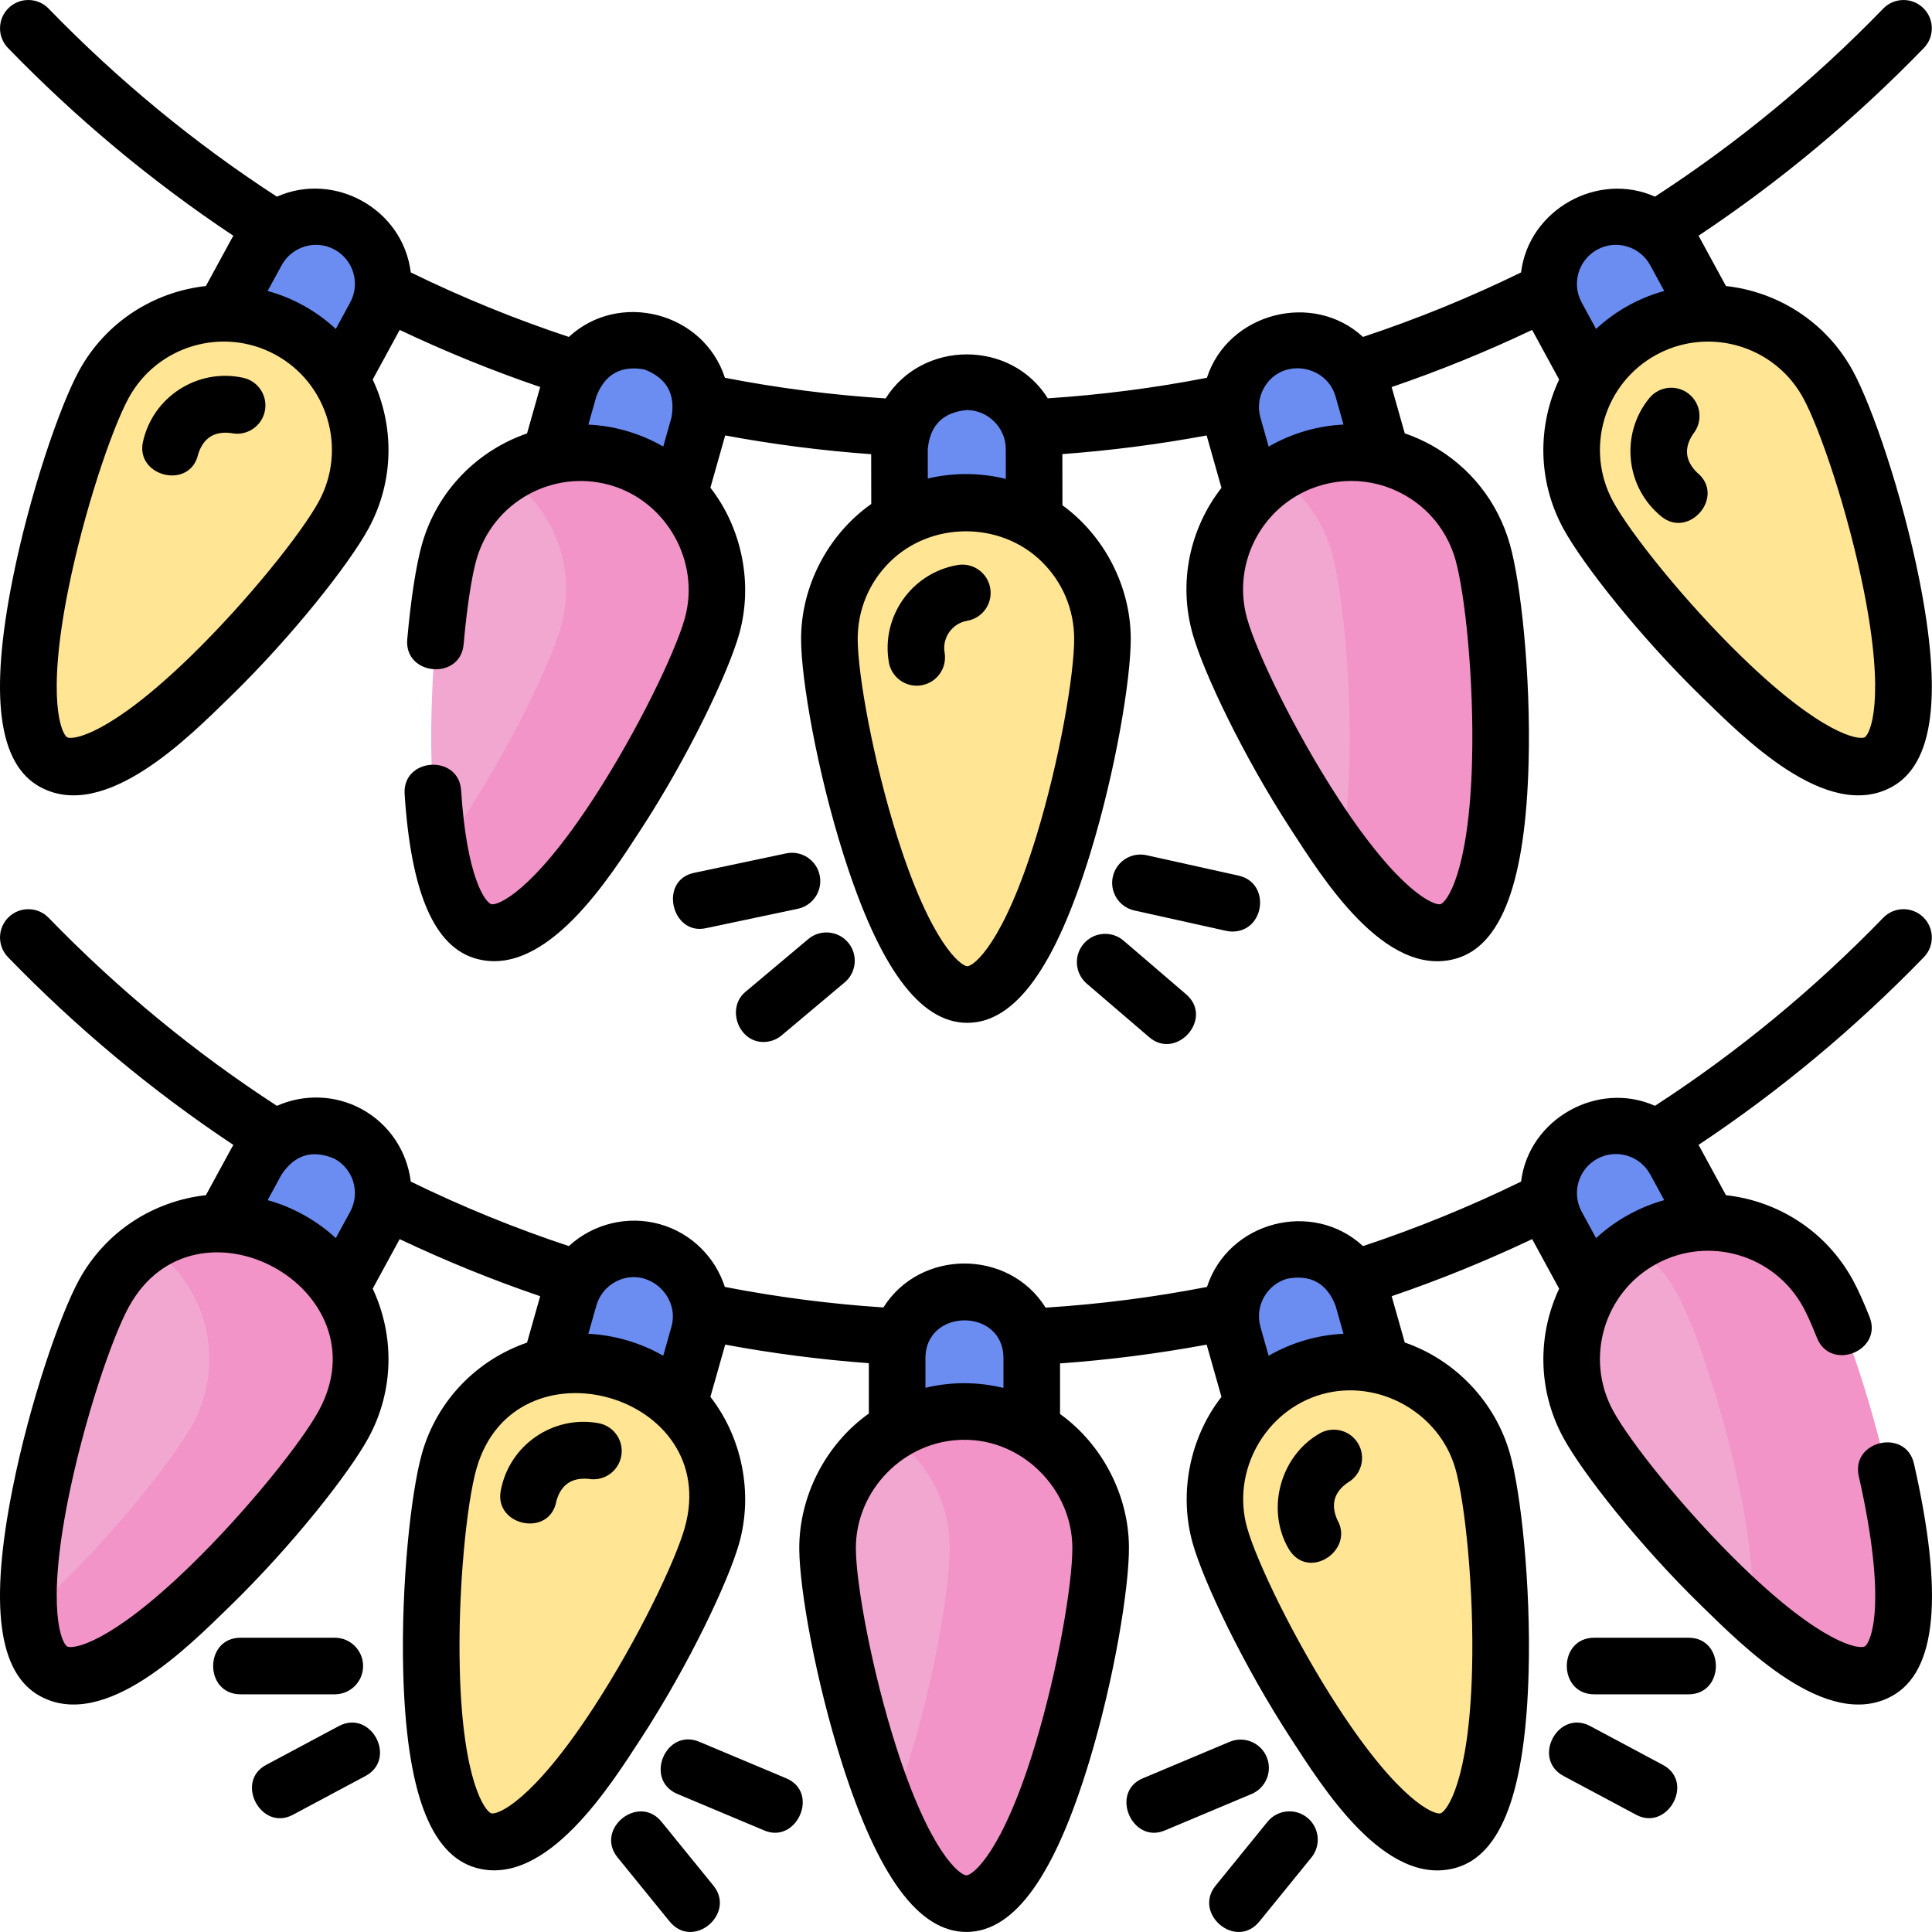 <?xml version="1.0" encoding="iso-8859-1"?>
<!-- Generator: Adobe Illustrator 25.0.0, SVG Export Plug-In . SVG Version: 6.00 Build 0)  -->
<svg version="1.1" id="Layer_1" xmlns="http://www.w3.org/2000/svg" xmlns:xlink="http://www.w3.org/1999/xlink" x="0px" y="0px"
	 viewBox="0 0 512.051 512.051" style="enable-background:new 0 0 512.051 512.051;" xml:space="preserve">
<g>
	<g>
		<g>
			<g>
				<g>
					<g>
						<path style="fill:#6B8DF2;" d="M92.259,59.562L92.259,59.562c8.653,4.71,11.85,15.542,7.14,24.195L81.63,116.404
							L50.295,99.349l17.769-32.647C72.774,58.049,83.606,54.853,92.259,59.562z"/>
						<path style="fill:#FFE594;" d="M27.503,101.913c9.555-17.554,31.531-24.039,49.085-14.485s24.039,31.531,14.485,49.085
							s-59.288,75.037-76.842,65.482C-3.323,192.441,17.949,119.467,27.503,101.913z"/>
					</g>
					<g>
						<path style="fill:#6B8DF2;" d="M172.863,90.714L172.863,90.714c9.479,2.684,14.987,12.544,12.303,22.023l-10.725,37.871
							l-34.326-9.721l10.725-37.871C153.524,93.537,163.384,88.029,172.863,90.714z"/>
						<path style="fill:#F2A7D0;" d="M119.048,146.309c5.446-19.23,25.449-30.404,44.679-24.959
							c19.23,5.446,30.404,25.449,24.959,44.679c-5.446,19.23-41.269,86.269-60.499,80.823
							C108.957,241.407,113.603,165.539,119.048,146.309z"/>
						<path style="fill:#F294C7;" d="M163.727,121.35c-10.565-2.992-21.359-0.958-29.848,4.663
							c12.763,8.466,19.203,24.491,14.807,40.016c-3.24,11.441-17.234,39.806-32.088,59.76c2.077,11.172,5.719,19.402,11.589,21.064
							c19.23,5.446,55.054-61.594,60.499-80.823S182.957,126.796,163.727,121.35z"/>
					</g>
				</g>
				<g>
					<g>
						<path style="fill:#6B8DF2;" d="M419.754,59.562L419.754,59.562c-8.653,4.71-11.85,15.542-7.14,24.195l23.677,43.501
							l31.335-17.055l-23.677-43.501C439.24,58.049,428.407,54.853,419.754,59.562z"/>
						<path style="fill:#FFE594;" d="M484.51,101.913c-9.555-17.554-31.531-24.039-49.085-14.485s-24.04,31.531-14.485,49.085
							s59.288,75.037,76.842,65.482C515.336,192.441,494.064,119.467,484.51,101.913z"/>
					</g>
					<g>
						<path style="fill:#6B8DF2;" d="M339.15,90.714L339.15,90.714c-9.479,2.684-14.987,12.544-12.303,22.023l11.436,40.382
							l34.326-9.721l-11.436-40.382C358.489,93.537,348.629,88.029,339.15,90.714z"/>
						<path style="fill:#F2A7D0;" d="M392.965,146.309c-5.446-19.23-25.449-30.404-44.679-24.959
							c-19.23,5.446-30.404,25.449-24.959,44.679s41.269,86.269,60.499,80.823C403.057,241.407,398.411,165.539,392.965,146.309z"/>
						<path style="fill:#F294C7;" d="M392.965,146.309c-5.446-19.23-25.449-30.404-44.679-24.959
							c-3.705,1.049-7.106,2.643-10.152,4.663c6.962,4.61,12.377,11.631,14.831,20.296c3.783,13.36,7.178,54.052,2.451,79.48
							c10.112,13.583,20.622,23.27,28.411,21.064C403.057,241.407,398.411,165.539,392.965,146.309z"/>
					</g>
				</g>
				<g>
					<g>
						<path style="fill:#6B8DF2;" d="M256.151,101.177L256.151,101.177c9.852-0.043,17.873,7.908,17.916,17.76l0.078,46.507
							l-35.675,0.156l-0.078-46.507C238.348,109.242,246.299,101.22,256.151,101.177z"/>
						<path style="fill:#FFE594;" d="M219.819,169.492c-0.088-19.986,16.043-36.259,36.029-36.346s36.259,16.043,36.346,36.029
							c0.088,19.986-15.789,94.32-35.775,94.407C236.433,263.67,219.906,189.478,219.819,169.492z"/>
					</g>
				</g>
			</g>
			<g>
				<g>
					<g>
						<path style="fill:#6B8DF2;" d="M92.259,300.528L92.259,300.528c8.653,4.71,11.85,15.542,7.14,24.195l-19.965,36.682
							L48.099,344.35l19.965-36.682C72.774,299.015,83.606,295.818,92.259,300.528z"/>
						<path style="fill:#F2A7D0;" d="M27.503,342.879c9.555-17.554,31.531-24.04,49.085-14.485s24.039,31.531,14.485,49.085
							s-59.288,75.037-76.842,65.482C-3.323,433.406,17.949,360.433,27.503,342.879z"/>
						<path style="fill:#F294C7;" d="M76.588,328.394c-12.184-6.632-26.495-5.53-37.307,1.63
							c15.498,10.251,20.84,30.832,11.792,47.455c-5.576,10.246-24.839,34.089-43.403,50.271c0.545,7.459,2.525,13.015,6.561,15.212
							c17.554,9.555,67.287-47.928,76.842-65.482C100.628,359.924,94.143,337.948,76.588,328.394z"/>
					</g>
					<g>
						<path style="fill:#6B8DF2;" d="M172.863,331.679L172.863,331.679c9.479,2.684,14.987,12.544,12.303,22.023l-11.81,41.703
							l-34.326-9.721l11.81-41.703C153.524,334.503,163.384,328.995,172.863,331.679z"/>
						<path style="fill:#FFE594;" d="M119.048,387.275c5.446-19.23,25.449-30.404,44.679-24.959s30.404,25.449,24.959,44.679
							c-5.446,19.23-41.269,86.269-60.499,80.823S113.603,406.504,119.048,387.275z"/>
					</g>
				</g>
				<g>
					<g>
						<path style="fill:#6B8DF2;" d="M419.754,300.528L419.754,300.528c-8.653,4.71-11.85,15.542-7.14,24.195l19.798,36.375
							l31.335-17.055l-19.798-36.375C439.24,299.015,428.407,295.818,419.754,300.528z"/>
						<path style="fill:#F2A7D0;" d="M484.51,342.879c-9.555-17.554-31.531-24.04-49.085-14.485s-24.04,31.531-14.485,49.085
							s59.288,75.037,76.842,65.482C515.336,433.406,494.064,360.433,484.51,342.879z"/>
						<path style="fill:#F294C7;" d="M484.51,342.879c-9.554-17.554-31.531-24.04-49.085-14.485
							c-0.931,0.507-1.824,1.056-2.693,1.63c4.766,3.156,8.855,7.484,11.778,12.855c7.357,13.518,21.659,59.892,19.833,84.87
							c13.243,11.543,26.13,19.19,33.439,15.212C515.336,433.406,494.064,360.433,484.51,342.879z"/>
					</g>
					<g>
						<path style="fill:#6B8DF2;" d="M339.15,331.679L339.15,331.679c-9.479,2.684-14.987,12.544-12.303,22.023l9.489,33.507
							l34.326-9.721l-9.489-33.507C358.489,334.503,348.629,328.995,339.15,331.679z"/>
						<path style="fill:#FFE594;" d="M392.965,387.275c-5.446-19.23-25.449-30.404-44.679-24.959
							c-19.23,5.446-30.404,25.449-24.959,44.679c5.446,19.23,41.269,86.269,60.499,80.823S398.411,406.504,392.965,387.275z"/>
					</g>
				</g>
				<g>
					<path style="fill:#6B8DF2;" d="M255.488,342.13L255.488,342.13c9.851-0.069,17.894,7.861,17.963,17.712l0.125,30.453
						l-35.675,0.251l-0.125-30.453C237.707,350.241,245.637,342.199,255.488,342.13z"/>
					<path style="fill:#F2A7D0;" d="M219.338,410.541c-0.141-19.986,15.947-36.301,35.933-36.442
						c19.986-0.141,36.301,15.947,36.442,35.933s-15.539,94.361-35.524,94.502C236.202,504.674,219.478,430.526,219.338,410.541z"/>
					<path style="fill:#F294C7;" d="M255.27,374.099c-7.302,0.051-14.078,2.269-19.738,6.029
						c9.679,6.434,16.092,17.407,16.18,29.904c0.089,12.616-6.128,46.903-15.752,70.511c5.839,13.853,12.808,24.043,20.227,23.991
						c19.986-0.141,35.665-74.516,35.524-94.502S275.256,373.958,255.27,374.099z"/>
				</g>
			</g>
		</g>
	</g>
	<g>
		<path d="M54.571,75.806c-13.742,1.514-26.559,9.485-33.655,22.521v0.001c-5.091,9.354-13.055,32.544-17.569,55.158
			c-6.194,31.03-3.806,49.053,7.3,55.098c17.248,9.383,39.603-13.458,50.232-23.784c16.541-16.068,31.691-35.347,36.783-44.701
			c6.909-12.695,6.842-27.339,1.118-39.513l7.155-13.146c12.105,5.745,24.572,10.815,37.236,15.134l-3.483,12.298
			c-13.069,4.509-23.812,15.114-27.856,29.395c-1.542,5.448-2.961,14.623-3.893,25.172c-0.851,9.657,14.088,10.982,14.942,1.318
			c0.839-9.512,2.104-17.888,3.383-22.403c4.31-15.221,20.198-24.096,35.419-19.787c14.987,4.244,24.052,20.353,19.786,35.42
			c-2.541,8.972-12.496,29.727-24.148,47.615c-16.306,25.03-25.52,28.472-27.091,28.036c-1.603-0.454-6.517-6.971-8.018-30.164
			c-0.628-9.68-15.595-8.707-14.969,0.969c1.698,26.235,7.88,40.506,18.899,43.627c18.685,5.297,35.659-21.866,43.747-34.28
			c12.587-19.322,23.111-41.468,26.013-51.715c3.736-13.193,0.799-28.012-7.618-38.821l3.921-13.844
			c12.777,2.369,25.733,4.032,38.689,4.967l0.022,13.196c-11.502,8.106-18.658,21.87-18.597,35.955
			c0.047,10.649,4.244,34.807,11.186,56.798c9.508,30.118,20.262,44.761,32.876,44.76c0.023,0,0.048,0,0.071,0
			c12.644-0.056,23.292-14.791,32.553-45.047c6.75-22.051,10.735-46.244,10.688-56.893c-0.06-13.731-6.999-27.169-18.103-35.226
			l-0.023-13.57c12.804-0.94,25.611-2.599,38.24-4.94l3.931,13.879c-8.269,10.612-11.566,24.88-7.628,38.787
			c2.901,10.247,13.425,32.393,26.012,51.716c8.215,12.611,24.881,39.63,43.747,34.28c12.165-3.445,18.471-20.497,19.276-52.128
			c0.587-23.055-2.064-47.429-4.967-57.676v0.001c-3.179-11.229-10.541-20.547-20.729-26.237c-2.303-1.287-4.692-2.342-7.135-3.185
			l-3.473-12.264c12.66-4.318,25.127-9.396,37.233-15.141l7.156,13.147c-5.723,12.174-5.79,26.818,1.12,39.513
			c5.091,9.354,20.241,28.632,36.782,44.7c10.627,10.324,32.987,33.171,50.232,23.783c11.104-6.044,13.492-24.066,7.299-55.097
			c-4.515-22.615-12.479-45.805-17.569-55.158c0-0.001,0-0.001-0.001-0.001c-7.095-13.036-19.911-21.008-33.653-22.522
			l-6.907-12.689c-0.118-0.217-0.245-0.425-0.368-0.637c21.454-14.269,41.52-30.974,59.724-49.756
			c2.883-2.975,2.809-7.723-0.166-10.605c-2.975-2.884-7.723-2.808-10.605,0.166c-18.371,18.955-38.711,35.702-60.495,49.833
			c-15.191-6.777-33.461,3.479-35.485,20.085c-13.551,6.625-27.607,12.359-41.897,17.093c-13.258-12.252-35.795-6.382-41.365,10.83
			c-13.903,2.701-28.049,4.524-42.174,5.444c-9.735-15.573-33.242-15.488-42.972,0.029c-14.27-0.91-28.556-2.746-42.6-5.474
			c-5.612-17.344-27.967-23.212-41.366-10.827c-14.295-4.738-28.347-10.473-41.896-17.096c-2.048-16.8-20.228-26.868-35.481-20.077
			C51.604,37.99,31.268,21.242,12.892,2.283C10.01-0.691,5.261-0.765,2.287,2.117C-0.688,5-0.761,9.748,2.121,12.722
			c18.211,18.789,38.277,35.495,59.738,49.767c-0.124,0.212-0.264,0.411-0.383,0.628L54.571,75.806z M84.486,132.927
			c-4.458,8.19-18.747,26.237-34.06,41.113c-21.429,20.817-31.175,22.156-32.61,21.367c-1.437-0.781-5.608-9.69,0.24-38.985
			c4.179-20.936,11.577-42.734,16.034-50.925v0.001c7.562-13.895,25.019-19.047,38.912-11.482
			C86.897,101.578,92.048,119.034,84.486,132.927z M274.663,221.645c-8.744,28.564-16.641,34.431-18.276,34.438
			c-0.001,0-0.002,0-0.003,0c-1.644-0.001-9.587-5.809-18.574-34.275c-6.427-20.359-10.45-43.024-10.49-52.349
			c-0.034-7.662,2.918-14.88,8.314-20.321c10.933-11.029,29.546-11.106,40.57-0.178c5.442,5.395,8.458,12.586,8.491,20.249
			C284.735,178.532,280.912,201.231,274.663,221.645z M385.749,148.352C385.749,148.353,385.749,148.353,385.749,148.352
			c2.54,8.972,4.946,31.864,4.402,53.207c-0.76,29.862-6.794,37.632-8.367,38.078c-1.575,0.438-10.784-3.004-27.092-28.036
			c-11.652-17.889-21.607-38.644-24.148-47.615c-4.311-15.22,4.565-31.108,19.785-35.42c2.595-0.734,5.235-1.098,7.859-1.098
			c4.833,0,9.613,1.233,13.948,3.655C378.827,134.861,383.661,140.979,385.749,148.352z M477.923,105.499L477.923,105.499
			c4.457,8.189,11.854,29.987,16.034,50.924c5.848,29.295,1.677,38.204,0.24,38.985c-1.438,0.787-11.185-0.553-32.61-21.367
			c-15.312-14.876-29.602-32.923-34.059-41.112c-7.562-13.895-2.411-31.351,11.481-38.912c4.345-2.365,9.037-3.486,13.667-3.486
			C462.852,90.53,472.724,95.949,477.923,105.499z M423.34,66.15c5.007-2.729,11.297-0.869,14.021,4.138l3.716,6.827
			c-3.149,0.871-6.249,2.099-9.239,3.726c-3.266,1.778-6.213,3.917-8.823,6.338l-3.814-7.007
			C416.476,75.166,418.333,68.875,423.34,66.15z M334.985,102.835c4.556-8.155,16.569-6.257,18.973,2.225l2.114,7.467
			c-3.289,0.163-6.583,0.688-9.83,1.608c-3.579,1.014-6.925,2.45-10.005,4.235l-2.174-7.677
			C333.311,108.037,333.638,105.246,334.985,102.835z M256.183,108.677c5.669,0,10.359,4.678,10.383,10.272l0.013,7.977
			c-3.416-0.845-6.958-1.281-10.566-1.281c-0.065,0-0.132,0-0.198,0c-3.382,0.015-6.699,0.423-9.911,1.179l-0.013-7.765
			C246.455,112.757,249.885,109.296,256.183,108.677z M170.82,97.929c5.901,2.286,8.277,6.541,7.13,12.764l-2.17,7.663
			c-3.11-1.795-6.464-3.218-10.009-4.221c-3.275-0.928-6.569-1.441-9.832-1.596l2.118-7.478
			C160.342,99.159,164.596,96.782,170.82,97.929z M88.674,66.15c5.007,2.725,6.863,9.016,4.138,14.021l-3.814,7.008
			c-2.61-2.421-5.557-4.56-8.824-6.339c-2.99-1.627-6.09-2.854-9.238-3.725l3.716-6.827C77.275,65.469,83.5,63.332,88.674,66.15z"/>
		<path d="M64.458,100.129c-12.012-2.642-23.933,4.98-26.574,16.99c-2.026,9.21,12.538,12.823,14.649,3.223
			c1.362-4.261,4.263-6.115,8.702-5.562c4.045,0.888,8.047-1.668,8.936-5.714C71.062,105.019,68.504,101.019,64.458,100.129z"/>
		<path d="M253.789,149.75c-12.122,2.076-20.294,13.626-18.219,25.747c0.626,3.654,3.797,6.235,7.384,6.235
			c0.42,0,0.847-0.035,1.274-0.108c4.083-0.699,6.826-4.575,6.127-8.658c-0.68-3.969,1.997-7.751,5.965-8.431
			c4.083-0.699,6.826-4.575,6.126-8.658C261.749,151.794,257.866,149.05,253.789,149.75z"/>
		<path d="M449.808,125.271c-3.194-3.132-3.547-6.556-1.059-10.273c2.614-3.214,2.127-7.938-1.086-10.551
			c-3.216-2.615-7.938-2.126-10.551,1.086c-7.76,9.542-6.311,23.616,3.23,31.375C447.71,142.899,457.431,131.471,449.808,125.271z"
			/>
		<path d="M507.274,387.928c-2.147-9.454-16.774-6.14-14.629,3.317c7.705,33.976,3.184,44.239,1.552,45.127
			c-1.438,0.784-11.181-0.549-32.61-21.366c-15.312-14.876-29.602-32.923-34.059-41.112c-7.562-13.895-2.412-31.351,11.481-38.913
			c13.893-7.562,31.35-2.412,38.913,11.483c0.722,1.326,1.939,3.809,3.638,8.1c3.57,9.016,17.517,3.497,13.947-5.52
			c-1.587-4.01-3.071-7.29-4.41-9.751c-7.096-13.037-19.912-21.01-33.655-22.524l-6.907-12.688
			c-0.118-0.217-0.245-0.425-0.368-0.637c21.454-14.269,41.518-30.973,59.724-49.756c2.883-2.974,2.809-7.723-0.166-10.605
			c-2.975-2.884-7.723-2.808-10.605,0.166c-18.374,18.956-38.711,35.703-60.493,49.834c-15.191-6.778-33.46,3.477-35.486,20.082
			c-13.548,6.624-27.601,12.36-41.895,17.097c-13.401-12.385-35.74-6.51-41.346,10.822c-14.098,2.74-28.443,4.581-42.774,5.488
			c-9.739-15.579-33.222-15.589-42.994-0.048c-14.077-0.923-28.168-2.748-42.02-5.439c-2.52-7.791-8.754-14.229-17.206-16.622
			c-8.453-2.396-17.694-0.159-24.139,5.798c-14.289-4.735-28.352-10.472-41.896-17.094c-0.958-7.859-5.559-15.161-13.027-19.226
			c-6.935-3.777-15.267-4.05-22.451-0.853c-21.783-14.13-42.123-30.879-60.501-49.839c-2.882-2.975-7.632-3.047-10.605-0.166
			c-2.975,2.883-3.048,7.632-0.166,10.605c18.212,18.79,38.281,35.497,59.738,49.766c-0.124,0.213-0.265,0.411-0.383,0.628
			l-6.905,12.687c-13.743,1.513-26.561,9.486-33.656,22.524c-5.091,9.354-13.055,32.544-17.569,55.158
			c-6.194,31.03-3.806,49.052,7.299,55.097c17.249,9.383,39.602-13.456,50.232-23.783c16.541-16.068,31.691-35.347,36.783-44.701
			c6.909-12.695,6.842-27.339,1.119-39.514l7.149-13.136c12.103,5.744,24.581,10.812,37.24,15.13l-3.482,12.294
			c-13.069,4.509-23.811,15.113-27.855,29.392c-2.902,10.248-5.553,34.623-4.966,57.677c0.806,31.631,7.111,48.683,19.277,52.128
			c18.685,5.297,35.659-21.866,43.747-34.281c12.587-19.322,23.111-41.468,26.013-51.715c3.736-13.193,0.799-28.011-7.618-38.82
			l3.921-13.845c12.574,2.331,25.322,3.979,38.071,4.922v13.34c-11.444,8.141-18.537,21.901-18.438,35.959
			c0.075,10.649,4.336,34.796,11.337,56.768c9.578,30.059,20.356,44.673,32.951,44.673c0.038,0,0.077,0,0.115,0
			c12.644-0.089,23.253-14.853,32.434-45.133c6.691-22.069,10.612-46.272,10.537-56.922c-0.097-13.754-7.097-27.203-18.261-35.22
			v-13.407c13.014-0.932,26.027-2.6,38.858-4.979l3.921,13.845c-8.421,10.813-11.358,25.619-7.618,38.82
			c2.901,10.247,13.424,32.394,26.012,51.716c8.215,12.611,24.881,39.631,43.747,34.281c12.165-3.445,18.471-20.497,19.276-52.128
			c0.587-23.055-2.064-47.43-4.967-57.677c-3.861-13.639-14.461-24.791-27.862-29.42l-3.476-12.272
			c12.664-4.32,25.132-9.388,37.236-15.132l7.155,13.145c-5.723,12.175-5.79,26.819,1.12,39.514
			c5.091,9.354,20.241,28.632,36.782,44.7c10.628,10.325,32.986,33.171,50.232,23.782
			C513.275,443.067,515.207,422.911,507.274,387.928z M423.34,307.116c5.007-2.728,11.297-0.869,14.021,4.138l3.716,6.827
			c-6.624,1.833-13.013,5.381-18.061,10.064l-3.814-7.007C416.476,316.132,418.333,309.841,423.34,307.116z M341.194,338.895
			c6.224-1.148,10.478,1.229,12.764,7.131l2.115,7.466c-3.289,0.163-6.583,0.688-9.83,1.608c-3.545,1.004-6.898,2.427-10.009,4.222
			l-2.17-7.663C332.511,346.175,335.709,340.449,341.194,338.895z M162.961,339.817c8.154-4.559,17.39,3.362,14.988,11.842
			l-2.17,7.663c-5.96-3.44-12.981-5.491-19.841-5.817l2.118-7.479C158.809,343.369,160.551,341.164,162.961,339.817z
			 M88.674,307.116c5.007,2.725,6.863,9.016,4.138,14.021l-3.814,7.007c-5.049-4.683-11.437-8.231-18.062-10.064l3.716-6.826
			C78.183,306.001,82.857,304.622,88.674,307.116z M84.486,373.893c-4.458,8.19-18.747,26.237-34.06,41.113
			c-21.426,20.814-31.176,22.154-32.61,21.366c-1.437-0.782-5.608-9.69,0.24-38.984c4.179-20.936,11.577-42.734,16.034-50.925
			C51.739,314.046,102.16,341.421,84.486,373.893z M181.47,404.951c-2.541,8.972-12.496,29.728-24.148,47.615
			c-16.306,25.031-25.52,28.485-27.091,28.037c-1.574-0.446-7.608-8.216-8.369-38.078c-0.543-21.343,1.862-44.235,4.403-53.207
			C136.322,353.803,191.551,369.355,181.47,404.951z M274.32,462.549c-8.668,28.588-16.549,34.474-18.185,34.485
			c-0.002,0-0.003,0-0.005,0c-1.647,0-9.604-5.793-18.664-34.227c-6.481-20.341-10.563-42.995-10.629-52.319
			c-0.111-15.631,12.946-28.78,28.485-28.889c15.563-0.218,28.78,12.972,28.889,28.485
			C284.277,419.409,280.514,442.118,274.32,462.549z M255.218,366.599c-3.393,0.024-6.722,0.443-9.942,1.214v-7.773
			c-0.094-13.341,20.579-13.522,20.675-0.198v8.009C262.478,367.003,258.879,366.577,255.218,366.599z M385.749,389.318
			c2.54,8.971,4.946,31.864,4.402,53.207c-0.76,29.862-6.794,37.632-8.367,38.078c-1.575,0.438-10.784-3.004-27.092-28.036
			c-11.653-17.889-21.607-38.645-24.148-47.616c-4.267-15.066,4.799-31.174,19.785-35.419
			C365.258,365.307,381.512,374.358,385.749,389.318z"/>
		<path d="M158.61,377.189c-12.104-2.18-23.725,5.885-25.91,17.987c-1.674,9.279,13.013,12.354,14.762,2.664
			c1.199-4.31,4.027-6.273,8.484-5.89c4.075,0.734,7.978-1.972,8.713-6.049C165.394,381.826,162.686,377.925,158.61,377.189z"/>
		<path d="M349.791,379.896c-10.371,5.9-14.311,19.949-8.357,30.414c5.107,8.98,17.623,0.641,13.037-7.418
			c-1.842-4.076-0.93-7.395,2.736-9.957c3.601-2.048,4.859-6.627,2.812-10.228C357.97,379.107,353.389,377.85,349.791,379.896z"/>
		<path d="M96.234,441.557c0-4.143-3.358-7.5-7.5-7.5H63.766c-9.697,0-9.697,15,0,15h24.967
			C92.876,449.057,96.234,445.7,96.234,441.557z"/>
		<path d="M89.777,457.487l-19.242,10.277c-8.373,4.471-1.303,17.706,7.066,13.23l19.242-10.277
			C105.398,466.15,98.329,452.914,89.777,457.487z"/>
		<path d="M208.389,471.321l-23.018-9.673c-8.939-3.764-14.75,10.072-5.812,13.828l23.018,9.673
			C211.182,488.77,217.296,475.063,208.389,471.321z"/>
		<path d="M175.333,482.843c-6.116-7.524-17.756,1.935-11.641,9.461l13.758,16.929c6.263,7.702,17.661-2.052,11.641-9.461
			L175.333,482.843z"/>
		<path d="M447.499,434.057h-24.967c-9.697,0-9.697,15,0,15h24.967C457.196,449.057,457.196,434.057,447.499,434.057z"/>
		<path d="M440.73,467.764l-19.242-10.277c-8.551-4.573-15.621,8.663-7.066,13.23l19.242,10.277
			C441.917,485.408,449.265,472.321,440.73,467.764z"/>
		<path d="M335.714,465.657c-1.605-3.819-6.005-5.616-9.819-4.009l-23.018,9.673c-8.8,3.697-2.829,17.467,5.811,13.828l23.018-9.673
			C335.524,473.872,337.318,469.475,335.714,465.657z"/>
		<path d="M346.483,481.754c-3.216-2.612-7.939-2.124-10.551,1.09l-13.758,16.929c-6.02,7.409,5.378,17.164,11.641,9.461
			l13.758-16.929C350.185,489.09,349.697,484.366,346.483,481.754z"/>
		<path d="M326.643,246.897c8.585,0,10.255-12.907,1.618-14.824l-24.374-5.409c-4.048-0.896-8.049,1.654-8.947,5.697
			c-0.897,4.044,1.653,8.05,5.697,8.947l24.374,5.409C325.559,246.839,326.105,246.897,326.643,246.897z"/>
		<path d="M297.792,249.311c-3.146-2.697-7.88-2.333-10.576,0.811c-2.696,3.145-2.333,7.879,0.811,10.576l16.559,14.201
			c7.246,6.211,17.2-5.008,9.766-11.387L297.792,249.311z"/>
		<path d="M217.24,231.968c-0.857-4.053-4.838-6.646-8.889-5.787l-24.427,5.163c-9.354,1.977-5.957,16.589,3.102,14.676
			l24.427-5.163C215.505,240.001,218.096,236.021,217.24,231.968z"/>
		<path d="M202.345,276.165c1.703,0,3.416-0.577,4.821-1.758l16.701-14.033c3.171-2.665,3.582-7.396,0.917-10.567
			c-2.665-3.172-7.396-3.581-10.567-0.917l-16.701,14.033C192.507,267.132,195.634,276.165,202.345,276.165z"/>
	</g>
</g>
<g>
</g>
<g>
</g>
<g>
</g>
<g>
</g>
<g>
</g>
<g>
</g>
<g>
</g>
<g>
</g>
<g>
</g>
<g>
</g>
<g>
</g>
<g>
</g>
<g>
</g>
<g>
</g>
<g>
</g>
</svg>
